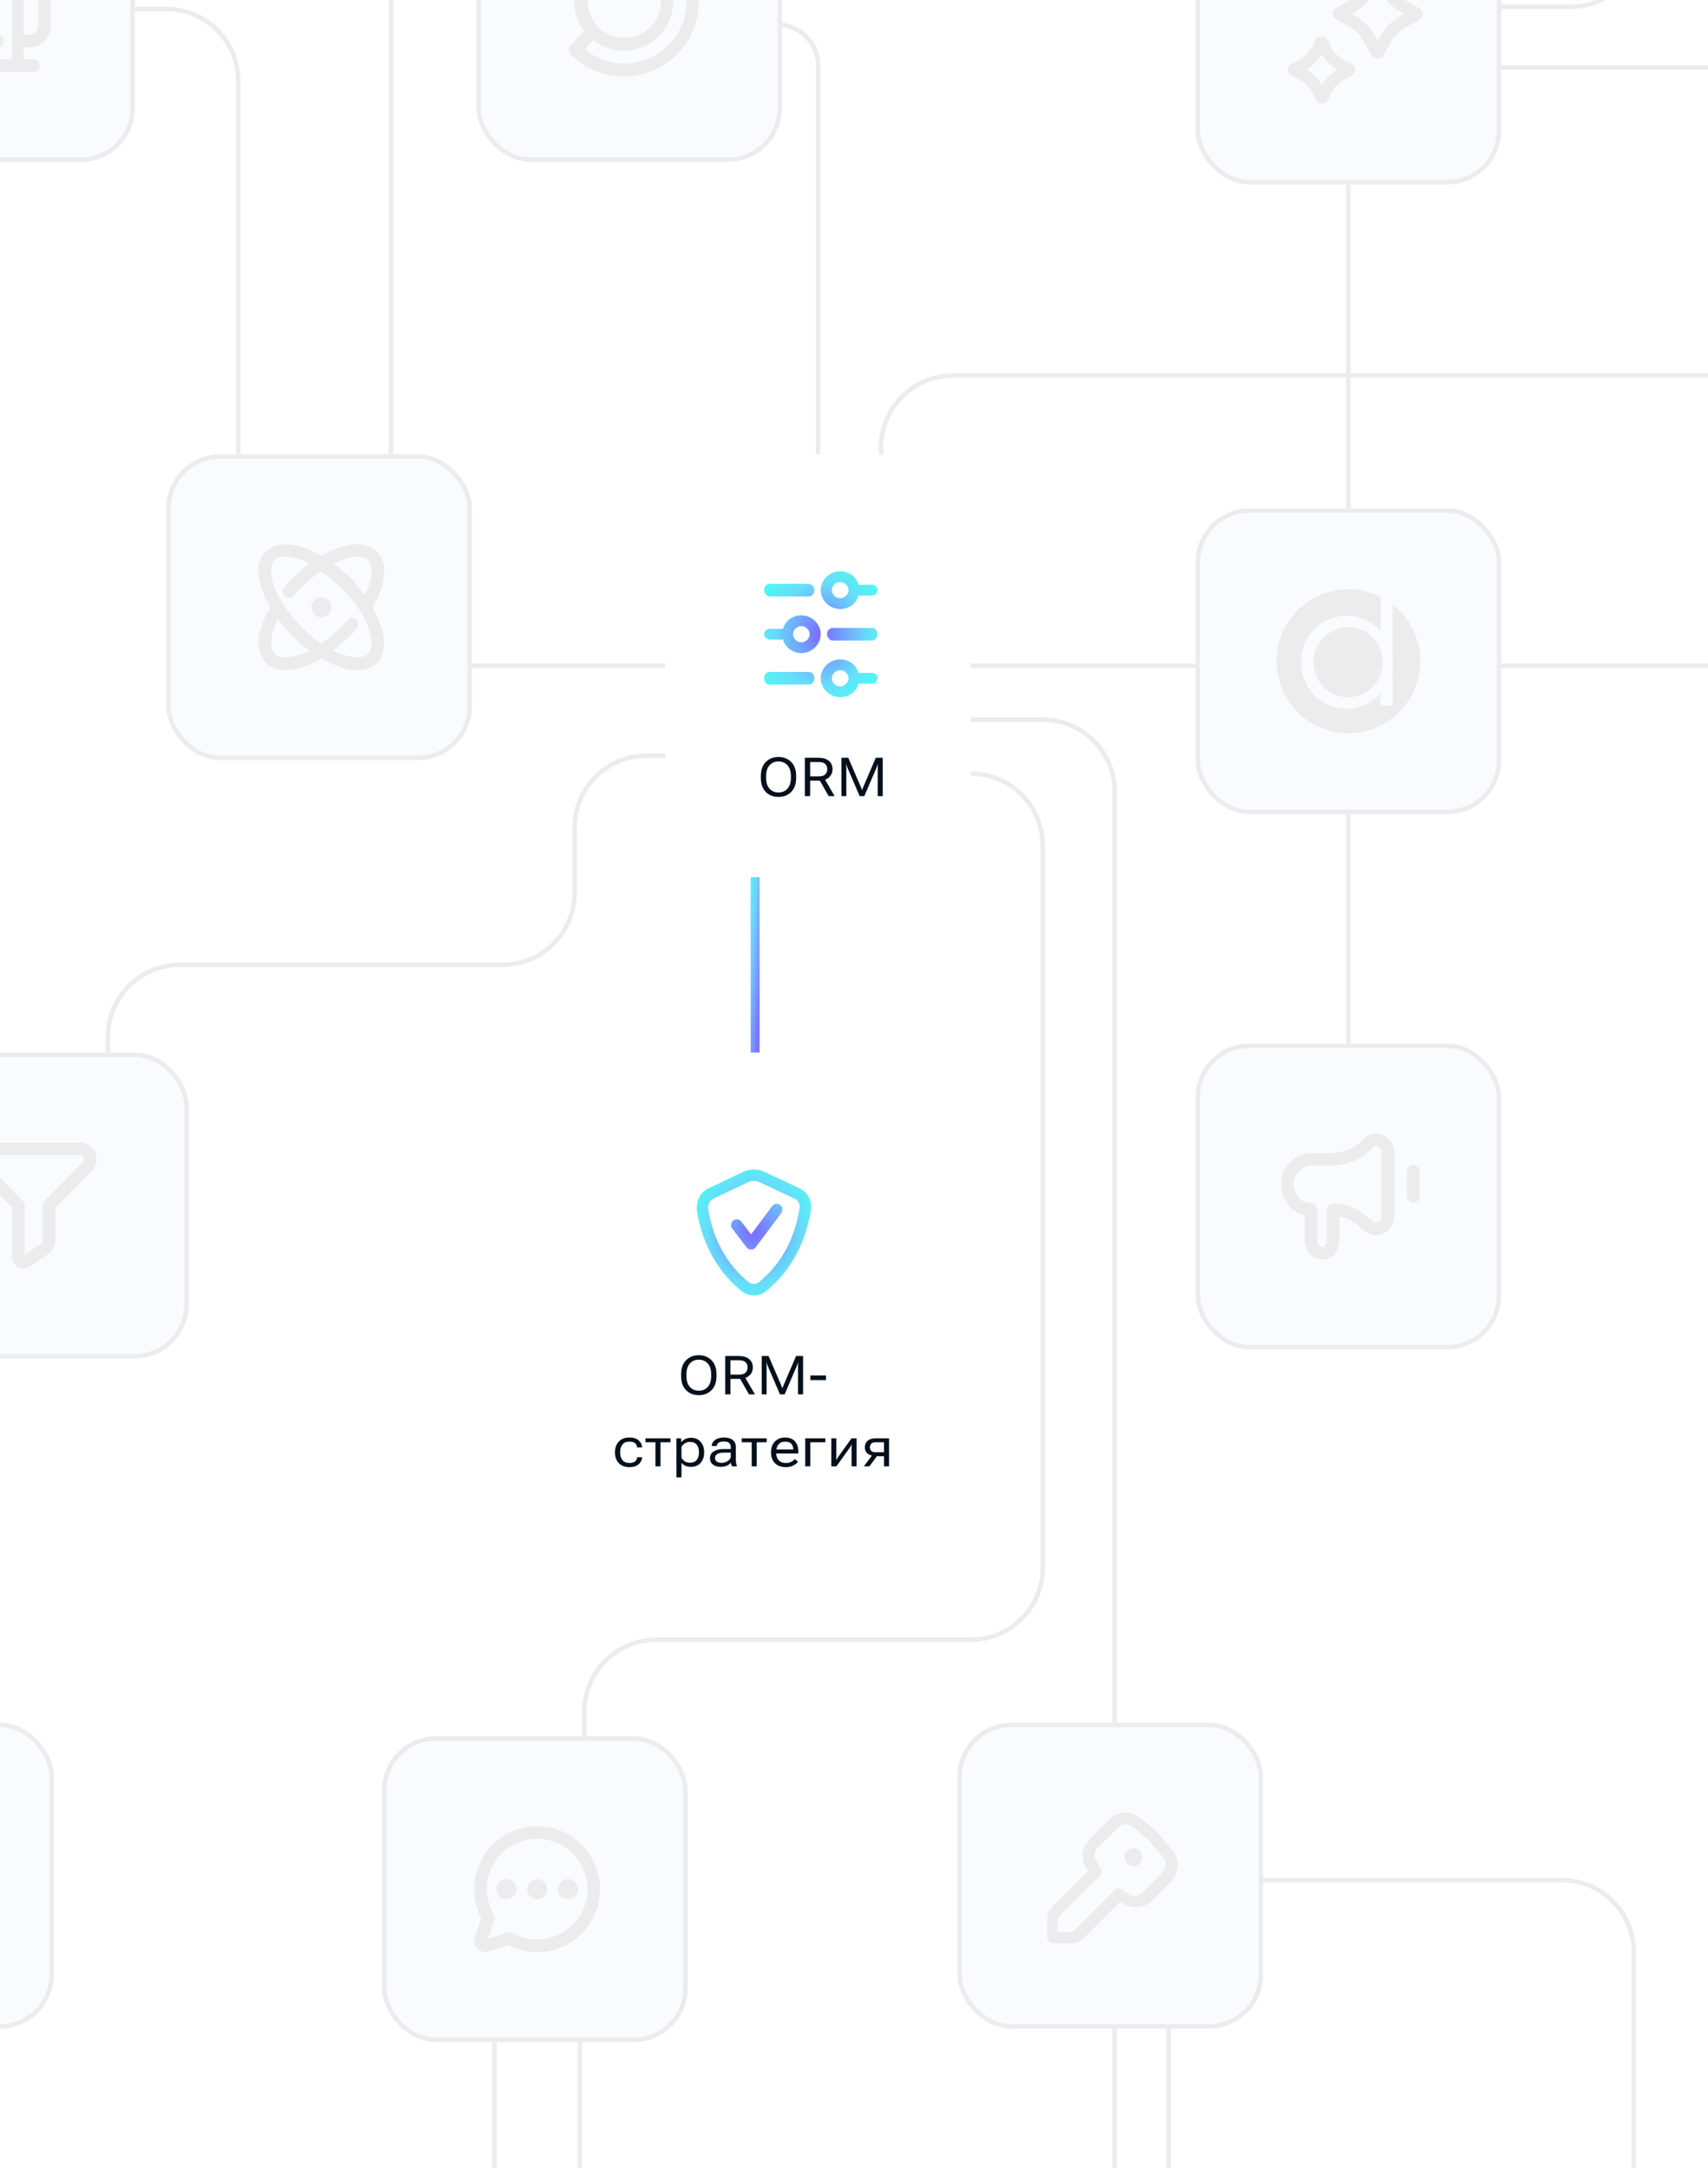<svg width="380" height="482" viewBox="0 0 380 482" fill="none" xmlns="http://www.w3.org/2000/svg">
<g clip-path="url(#clip0_928_56949)">
<rect x="266.5" y="113.5" width="67" height="67" rx="11.5" fill="#F9FBFF"/>
<rect x="266.5" y="113.5" width="67" height="67" rx="11.5" stroke="#ECECEC"/>
<path fill-rule="evenodd" clip-rule="evenodd" d="M300 163C308.837 163 316 155.837 316 147C316 141.866 313.582 137.297 309.823 134.37L307.181 132.698C305.022 131.612 302.582 131 300 131C291.163 131 284 138.163 284 147C284 155.837 291.163 163 300 163ZM307.181 132.698V140.292C305.317 138.202 302.622 136.889 299.625 136.889C293.999 136.889 289.437 141.517 289.437 147.226C289.437 152.935 293.999 157.563 299.625 157.563C302.622 157.563 305.317 156.25 307.181 154.16L307.107 156.311C307.097 156.614 307.339 156.864 307.642 156.864H309.358C309.654 156.864 309.893 156.624 309.892 156.328L309.823 134.37L307.181 132.698ZM307.606 147.226C307.606 151.525 304.166 155.01 299.922 155.01C295.679 155.01 292.239 151.525 292.239 147.226C292.239 142.927 295.679 139.441 299.922 139.441C304.166 139.441 307.606 142.927 307.606 147.226Z" fill="#ECECEC"/>
<rect x="266.5" y="-26.5" width="67" height="67" rx="11.5" fill="#F9FBFF"/>
<rect x="266.5" y="-26.5" width="67" height="67" rx="11.5" stroke="#ECECEC"/>
<path d="M306.409 13.045C305.864 13.045 305.455 12.773 305.182 12.364L303.546 9.5C302.864 8 301.501 6.636 300.001 5.818L297.137 4.182C296.728 4.045 296.455 3.5 296.455 3.091C296.455 2.545 296.728 2.136 297.137 1.864L300.001 0.227C301.501 -0.591 302.864 -1.818 303.682 -3.455L305.319 -6.318C305.455 -6.727 306 -7 306.409 -7C306.955 -7 307.364 -6.727 307.637 -6.318L309.273 -3.455C310.091 -1.955 311.455 -0.591 312.955 0.227L315.818 1.864C316.227 2.136 316.5 2.545 316.5 3.091C316.5 3.636 316.227 4.045 315.818 4.318L312.955 5.955C311.455 6.773 310.091 8.136 309.273 9.636L307.637 12.5C307.364 12.773 306.955 13.045 306.409 13.045ZM300.682 3.091L301.364 3.5C303.41 4.591 305.046 6.227 306.137 8.273L306.546 8.955L306.955 8.273C308.046 6.227 309.682 4.591 311.727 3.5L312.409 3.091L311.727 2.682C309.682 1.591 308.046 -0.045 306.955 -2.091L306.546 -2.773L306.137 -2.091C305.046 -0.045 303.41 1.591 301.364 2.682L300.682 3.091Z" fill="#ECECEC"/>
<path d="M294 23C293.454 23 293.045 22.727 292.773 22.318L291.954 20.682C291.273 19.318 290.182 18.227 288.818 17.546L287.182 16.727C286.773 16.455 286.5 15.909 286.5 15.5C286.5 14.955 286.773 14.546 287.182 14.273L288.818 13.455C290.182 12.773 291.273 11.682 291.954 10.318L292.773 8.682C293.318 7.864 294.682 7.864 295.227 8.682L296.045 10.318C296.727 11.682 297.818 12.773 299.181 13.455L300.818 14.273C301.227 14.546 301.499 14.955 301.499 15.5C301.499 16.046 301.227 16.455 300.818 16.727L299.318 17.546C297.954 18.227 296.863 19.318 296.181 20.682L295.363 22.318C294.954 22.727 294.545 23 294 23ZM290.727 15.5C292.091 16.318 293.318 17.546 294.136 18.909C294.954 17.546 296.181 16.318 297.545 15.5C296.045 14.546 294.954 13.455 294 12.091C293.182 13.455 292.091 14.546 290.727 15.5Z" fill="#ECECEC"/>
<g filter="url(#filter0_d_928_56949)">
<rect x="117" y="234" width="99" height="110" rx="12" fill="white"/>
<path fill-rule="evenodd" clip-rule="evenodd" d="M164.416 258.491C165.888 257.836 167.533 257.836 169.005 258.491L169.027 258.502L176.896 262.188C176.906 262.193 176.916 262.197 176.926 262.202C178.689 263.085 179.733 265.025 179.389 267.105C178.734 271.165 176.753 279.169 169.41 285.053L169.396 285.064C167.794 286.312 165.627 286.312 164.024 285.064L164.011 285.053C156.665 279.168 154.685 271.161 154.032 267.102C154.027 267.073 154.023 267.044 154.021 267.015C153.858 265.218 154.658 263.102 156.654 262.187L164.386 258.505C164.396 258.5 164.406 258.496 164.416 258.491ZM165.465 260.811L157.739 264.489L157.719 264.499C156.941 264.853 156.478 265.763 156.552 266.744C157.175 270.577 159.013 277.782 165.595 283.061C166.274 283.586 167.146 283.586 167.826 283.061C174.435 277.761 176.261 270.517 176.876 266.697L176.877 266.691C177.038 265.726 176.566 264.876 175.799 264.485L167.959 260.812C167.154 260.457 166.27 260.457 165.465 260.811Z" fill="url(#paint0_radial_928_56949)"/>
<path fill-rule="evenodd" clip-rule="evenodd" d="M172.58 265.89C173.143 266.311 173.258 267.108 172.837 267.671L167.126 275.308C166.887 275.627 166.511 275.816 166.112 275.818C165.713 275.82 165.336 275.634 165.094 275.316L161.896 271.116C161.47 270.557 161.578 269.759 162.138 269.333C162.697 268.907 163.495 269.015 163.921 269.574L166.098 272.433L170.798 266.147C171.219 265.584 172.017 265.469 172.58 265.89Z" fill="url(#paint1_radial_928_56949)"/>
<path d="M150.542 303.951V303.518C150.542 302.182 150.91 301.145 151.644 300.406C152.378 299.664 153.32 299.293 154.468 299.293C155.62 299.293 156.564 299.664 157.298 300.406C158.033 301.145 158.4 302.182 158.4 303.518V303.951C158.4 305.287 158.033 306.326 157.298 307.068C156.564 307.807 155.62 308.176 154.468 308.176C153.32 308.176 152.378 307.807 151.644 307.068C150.91 306.326 150.542 305.287 150.542 303.951ZM151.72 303.951C151.72 304.967 151.97 305.76 152.47 306.33C152.974 306.896 153.642 307.18 154.474 307.18C155.302 307.18 155.968 306.896 156.472 306.33C156.976 305.76 157.228 304.967 157.228 303.951V303.518C157.228 302.502 156.976 301.711 156.472 301.145C155.968 300.574 155.302 300.289 154.474 300.289C153.642 300.289 152.974 300.574 152.47 301.145C151.97 301.711 151.72 302.502 151.72 303.518V303.951ZM160.345 308V299.469H163.374C164.366 299.469 165.134 299.697 165.677 300.154C166.22 300.611 166.491 301.225 166.491 301.994C166.491 302.764 166.22 303.383 165.677 303.852C165.134 304.32 164.366 304.555 163.374 304.555H161.511V308H160.345ZM161.511 303.605H163.374C164.105 303.605 164.612 303.451 164.898 303.143C165.183 302.83 165.325 302.447 165.325 301.994C165.325 301.541 165.183 301.166 164.898 300.869C164.612 300.568 164.105 300.418 163.374 300.418H161.511V303.605ZM165.636 308L163.398 304.068L164.593 303.922L166.966 308H165.636ZM168.472 308V299.469H169.995L172.766 305.885C172.817 306.002 172.866 306.125 172.913 306.254C172.964 306.379 173.009 306.496 173.048 306.605H173.095C173.13 306.496 173.171 306.379 173.218 306.254C173.265 306.125 173.313 306.002 173.364 305.885L176.118 299.469H177.671V308H176.546V301.73C176.546 301.613 176.548 301.482 176.552 301.338C176.559 301.189 176.571 301.057 176.587 300.939H176.534C176.503 301.057 176.46 301.189 176.405 301.338C176.354 301.482 176.304 301.613 176.253 301.73L173.569 308H172.532L169.831 301.73C169.78 301.613 169.729 301.482 169.679 301.338C169.632 301.189 169.595 301.057 169.567 300.939H169.515C169.526 301.057 169.536 301.189 169.544 301.338C169.556 301.482 169.561 301.613 169.561 301.73V308H168.472ZM179.294 304.824V303.793H182.762V304.824H179.294ZM135.827 320.977V320.789C135.827 319.848 136.11 319.08 136.677 318.486C137.247 317.889 138.03 317.59 139.026 317.59C139.948 317.59 140.647 317.814 141.124 318.264C141.604 318.709 141.845 319.209 141.845 319.764V319.793H140.731V319.758C140.731 319.426 140.597 319.135 140.327 318.885C140.061 318.635 139.628 318.51 139.026 318.51C138.323 318.51 137.806 318.729 137.474 319.166C137.142 319.604 136.976 320.145 136.976 320.789V320.977C136.976 321.621 137.142 322.162 137.474 322.6C137.806 323.033 138.323 323.25 139.026 323.25C139.628 323.25 140.061 323.127 140.327 322.881C140.597 322.635 140.731 322.342 140.731 322.002V321.973H141.845V322.002C141.845 322.553 141.604 323.053 141.124 323.502C140.647 323.951 139.948 324.176 139.026 324.176C138.03 324.176 137.247 323.879 136.677 323.285C136.11 322.688 135.827 321.918 135.827 320.977ZM142.6 318.65V317.766H148.167V318.65H145.946V324H144.821V318.65H142.6ZM149.497 326.438V317.766H150.516L150.569 318.621H150.592C150.78 318.352 151.063 318.123 151.442 317.936C151.821 317.744 152.264 317.648 152.772 317.648C153.647 317.648 154.346 317.945 154.87 318.539C155.397 319.129 155.661 319.879 155.661 320.789V320.977C155.661 321.883 155.397 322.633 154.87 323.227C154.346 323.82 153.647 324.117 152.772 324.117C152.264 324.117 151.833 324.035 151.477 323.871C151.122 323.707 150.836 323.49 150.622 323.221V326.438H149.497ZM150.622 322.084C150.762 322.373 150.995 322.631 151.319 322.857C151.643 323.08 152.038 323.191 152.502 323.191C153.194 323.191 153.7 322.98 154.02 322.559C154.344 322.133 154.506 321.605 154.506 320.977V320.789C154.506 320.156 154.344 319.629 154.02 319.207C153.7 318.785 153.194 318.574 152.502 318.574C152.038 318.574 151.643 318.688 151.319 318.914C150.999 319.137 150.766 319.393 150.622 319.682V322.084ZM156.955 322.166C156.955 321.529 157.229 321.035 157.776 320.684C158.326 320.332 159.039 320.156 159.914 320.156H161.584V319.711C161.584 319.336 161.467 319.037 161.233 318.814C161.002 318.592 160.608 318.48 160.049 318.48C159.494 318.48 159.094 318.576 158.848 318.768C158.602 318.955 158.479 319.182 158.479 319.447V319.477H157.354V319.447C157.354 318.936 157.598 318.498 158.086 318.135C158.574 317.771 159.239 317.59 160.078 317.59C160.914 317.59 161.561 317.77 162.018 318.129C162.479 318.484 162.709 319.012 162.709 319.711V322.594C162.709 322.848 162.731 323.088 162.774 323.314C162.817 323.537 162.877 323.734 162.955 323.906V324H161.871C161.809 323.902 161.752 323.773 161.701 323.613C161.651 323.453 161.619 323.295 161.608 323.139C161.444 323.4 161.17 323.629 160.787 323.824C160.405 324.02 159.914 324.117 159.317 324.117C158.645 324.117 158.082 323.949 157.629 323.613C157.18 323.277 156.955 322.795 156.955 322.166ZM158.08 322.107C158.08 322.459 158.201 322.732 158.444 322.928C158.686 323.123 159.065 323.221 159.58 323.221C160.096 323.221 160.559 323.072 160.969 322.775C161.379 322.479 161.584 322.164 161.584 321.832V320.953H160.043C159.403 320.953 158.914 321.057 158.578 321.264C158.246 321.467 158.08 321.748 158.08 322.107ZM164.016 318.65V317.766H169.582V318.65H167.361V324H166.236V318.65H164.016ZM170.543 320.977V320.789C170.543 319.848 170.828 319.08 171.398 318.486C171.972 317.889 172.73 317.59 173.672 317.59C174.617 317.59 175.344 317.869 175.851 318.428C176.359 318.982 176.613 319.734 176.613 320.684V321.146H171.211V320.25H175.482V320.221C175.482 319.721 175.34 319.311 175.054 318.99C174.769 318.67 174.312 318.51 173.683 318.51C173.023 318.51 172.523 318.729 172.183 319.166C171.844 319.604 171.674 320.145 171.674 320.789V320.977C171.674 321.621 171.851 322.162 172.207 322.6C172.566 323.037 173.119 323.256 173.865 323.256C174.318 323.256 174.709 323.17 175.037 322.998C175.365 322.822 175.629 322.615 175.828 322.377L176.554 322.975C176.336 323.268 175.996 323.541 175.535 323.795C175.078 324.049 174.521 324.176 173.865 324.176C172.791 324.176 171.969 323.879 171.398 323.285C170.828 322.688 170.543 321.918 170.543 320.977ZM178.148 317.766H182.625V318.65H179.273V324H178.148V317.766ZM183.954 324V317.766H185.068V321.738C185.068 321.855 185.066 321.988 185.062 322.137C185.062 322.285 185.06 322.42 185.056 322.541H185.103C185.158 322.436 185.218 322.324 185.284 322.207C185.351 322.09 185.427 321.973 185.513 321.855L188.449 317.766H189.579V324H188.46V320.033C188.46 319.912 188.462 319.777 188.466 319.629C188.47 319.477 188.476 319.34 188.484 319.219H188.419C188.368 319.32 188.31 319.432 188.243 319.553C188.177 319.674 188.103 319.793 188.021 319.91L185.085 324H183.954ZM192.433 324H191.185L193.189 321.34L194.319 321.439L192.433 324ZM195.673 324V321.75H193.915L193.786 321.68C193.021 321.68 192.433 321.508 192.022 321.164C191.612 320.816 191.407 320.35 191.407 319.764C191.407 319.158 191.614 318.674 192.028 318.311C192.442 317.947 193.036 317.766 193.81 317.766H196.804V324H195.673ZM193.815 320.859H195.673V318.65H193.815C193.347 318.65 193.017 318.756 192.825 318.967C192.638 319.178 192.544 319.443 192.544 319.764C192.544 320.088 192.638 320.352 192.825 320.555C193.013 320.758 193.343 320.859 193.815 320.859Z" fill="#04101C"/>
</g>
<g filter="url(#filter1_d_928_56949)">
<rect x="148" y="101" width="68" height="94" rx="12" fill="white"/>
<path d="M192.965 147.6H190C189.506 145.8 187.9 144.6 185.924 144.6C183.576 144.6 181.6 146.52 181.6 148.8C181.6 151.08 183.576 153 185.924 153C187.9 153 189.506 151.8 190 150H192.965C193.706 150 194.2 149.4 194.2 148.8C194.2 148.08 193.706 147.6 192.965 147.6ZM185.924 150.6C184.935 150.6 184.071 149.76 184.071 148.8C184.071 147.84 184.935 147 185.924 147C186.912 147 187.776 147.84 187.776 148.8C187.776 149.76 186.912 150.6 185.924 150.6Z" fill="url(#paint2_radial_928_56949)"/>
<path d="M179.009 147.4H170.191C169.477 147.4 169 148.1 169 148.8C169 149.64 169.596 150.2 170.191 150.2H179.009C179.723 150.2 180.2 149.5 180.2 148.8C180.2 147.96 179.604 147.4 179.009 147.4Z" fill="url(#paint3_radial_928_56949)"/>
<path d="M170.191 130.6H179.009C179.723 130.6 180.2 129.9 180.2 129.2C180.2 128.5 179.604 127.8 179.009 127.8H170.191C169.477 127.8 169 128.5 169 129.2C169 129.9 169.596 130.6 170.191 130.6Z" fill="url(#paint4_radial_928_56949)"/>
<path d="M185.924 133.4C187.9 133.4 189.506 132.2 190 130.4H192.965C193.706 130.4 194.2 129.8 194.2 129.2C194.2 128.6 193.582 128 192.965 128H190C189.506 126.2 187.9 125 185.924 125C183.576 125 181.6 126.92 181.6 129.2C181.6 131.48 183.576 133.4 185.924 133.4ZM185.924 127.4C186.912 127.4 187.776 128.24 187.776 129.2C187.776 130.16 186.912 131 185.924 131C184.935 131 184.071 130.16 184.071 129.2C184.071 128.24 184.935 127.4 185.924 127.4Z" fill="url(#paint5_radial_928_56949)"/>
<path d="M170.235 140.2H173.2C173.694 141.88 175.3 143.2 177.276 143.2C179.624 143.2 181.6 141.28 181.6 139C181.6 136.72 179.624 134.8 177.276 134.8C175.3 134.8 173.694 136 173.2 137.8H170.235C169.494 137.8 169 138.4 169 139C169 139.6 169.618 140.2 170.235 140.2ZM177.276 137.2C178.265 137.2 179.129 138.04 179.129 139C179.129 139.96 178.265 140.8 177.276 140.8C176.288 140.8 175.424 139.96 175.424 139C175.424 138.04 176.288 137.2 177.276 137.2Z" fill="url(#paint6_radial_928_56949)"/>
<path d="M192.996 137.6H184.204C183.482 137.6 183 138.3 183 139C183 139.7 183.602 140.4 184.204 140.4H192.996C193.718 140.4 194.2 139.7 194.2 139C194.2 138.3 193.718 137.6 192.996 137.6Z" fill="url(#paint7_radial_928_56949)"/>
<path d="M168.272 170.951V170.518C168.272 169.182 168.639 168.145 169.373 167.406C170.108 166.664 171.049 166.293 172.198 166.293C173.35 166.293 174.293 166.664 175.028 167.406C175.762 168.145 176.129 169.182 176.129 170.518V170.951C176.129 172.287 175.762 173.326 175.028 174.068C174.293 174.807 173.35 175.176 172.198 175.176C171.049 175.176 170.108 174.807 169.373 174.068C168.639 173.326 168.272 172.287 168.272 170.951ZM169.449 170.951C169.449 171.967 169.699 172.76 170.199 173.33C170.703 173.896 171.371 174.18 172.203 174.18C173.031 174.18 173.698 173.896 174.201 173.33C174.705 172.76 174.957 171.967 174.957 170.951V170.518C174.957 169.502 174.705 168.711 174.201 168.145C173.698 167.574 173.031 167.289 172.203 167.289C171.371 167.289 170.703 167.574 170.199 168.145C169.699 168.711 169.449 169.502 169.449 170.518V170.951ZM178.074 175V166.469H181.104C182.096 166.469 182.863 166.697 183.406 167.154C183.949 167.611 184.221 168.225 184.221 168.994C184.221 169.764 183.949 170.383 183.406 170.852C182.863 171.32 182.096 171.555 181.104 171.555H179.24V175H178.074ZM179.24 170.605H181.104C181.834 170.605 182.342 170.451 182.627 170.143C182.912 169.83 183.055 169.447 183.055 168.994C183.055 168.541 182.912 168.166 182.627 167.869C182.342 167.568 181.834 167.418 181.104 167.418H179.24V170.605ZM183.365 175L181.127 171.068L182.322 170.922L184.695 175H183.365ZM186.201 175V166.469H187.724L190.496 172.885C190.547 173.002 190.595 173.125 190.642 173.254C190.693 173.379 190.738 173.496 190.777 173.605H190.824C190.859 173.496 190.9 173.379 190.947 173.254C190.994 173.125 191.043 173.002 191.094 172.885L193.847 166.469H195.4V175H194.275V168.73C194.275 168.613 194.277 168.482 194.281 168.338C194.289 168.189 194.301 168.057 194.316 167.939H194.263C194.232 168.057 194.189 168.189 194.135 168.338C194.084 168.482 194.033 168.613 193.982 168.73L191.299 175H190.261L187.56 168.73C187.51 168.613 187.459 168.482 187.408 168.338C187.361 168.189 187.324 168.057 187.297 167.939H187.244C187.256 168.057 187.265 168.189 187.273 168.338C187.285 168.482 187.291 168.613 187.291 168.73V175H186.201Z" fill="#04101C"/>
</g>
<rect x="-37.5" y="-31.5" width="67" height="67" rx="11.5" fill="#F9FBFF"/>
<rect x="-37.5" y="-31.5" width="67" height="67" rx="11.5" stroke="#ECECEC"/>
<path d="M0.8 9.14C0.8 8.3 0.24 7.74 -0.6 7.74H-14.74C-15.86 7.74 -16.7 6.9 -16.7 5.78V-1.78C-16.7 -2.9 -15.86 -3.74 -14.74 -3.74H-0.6C0.24 -3.74 0.8 -4.3 0.8 -5.14C0.8 -5.98 0.24 -6.54 -0.6 -6.54H-14.74C-17.4 -6.54 -19.5 -4.44 -19.5 -1.78V5.78C-19.5 8.44 -17.4 10.54 -14.74 10.54H-0.6C0.1 10.54 0.8 9.98 0.8 9.14Z" fill="#ECECEC"/>
<path d="M6.54 -6.54H5.28V-9.2H7.38C8.22 -9.2 8.78 -9.76 8.78 -10.6C8.78 -11.44 8.22 -12 7.38 -12H0.52C-0.32 -12 -0.88 -11.44 -0.88 -10.6C-0.88 -9.76 -0.32 -9.2 0.52 -9.2H2.62V13.2H0.52C-0.32 13.2 -0.88 13.76 -0.88 14.6C-0.88 15.44 -0.32 16 0.52 16H7.38C8.22 16 8.78 15.44 8.78 14.6C8.78 13.76 8.22 13.2 7.38 13.2H5.28V10.54H6.54C9.2 10.54 11.3 8.44 11.3 5.78V-1.78C11.3 -4.44 9.2 -6.54 6.54 -6.54ZM8.5 5.78C8.5 6.9 7.66 7.74 6.54 7.74H5.28V-3.74H6.54C7.66 -3.74 8.5 -2.9 8.5 -1.78V5.78Z" fill="#ECECEC"/>
<rect x="-55.5" y="383.5" width="67" height="67" rx="11.5" fill="#F9FBFF"/>
<rect x="-55.5" y="383.5" width="67" height="67" rx="11.5" stroke="#ECECEC"/>
<rect x="266.5" y="232.5" width="67" height="67" rx="11.5" fill="#F9FBFF"/>
<rect x="266.5" y="232.5" width="67" height="67" rx="11.5" stroke="#ECECEC"/>
<path fill-rule="evenodd" clip-rule="evenodd" d="M308.03 252.487C309.293 253.178 310.2 254.549 310.2 256.2V270.48C310.2 273.822 306.499 275.802 303.778 273.859C303.748 273.838 303.718 273.814 303.689 273.79L302.196 272.53C302.174 272.512 302.153 272.493 302.133 272.474C300.985 271.381 299.554 270.7 297.982 270.449V275.94C297.982 278.161 296.358 280 294.138 280C291.873 280 290.295 277.972 290.295 275.94V270.183C287.276 269.494 285 266.636 285 263.34C285 261.484 285.655 259.697 287.056 258.413C288.188 257.258 289.741 256.34 291.695 256.34H296.541C298.689 256.21 300.681 255.475 302.185 254.298L303.634 252.939C303.662 252.913 303.691 252.887 303.722 252.863C305.081 251.785 306.746 251.785 308.03 252.487ZM305.5 255.028L304.056 256.382C304.028 256.408 303.999 256.433 303.968 256.457C301.956 258.053 299.366 258.983 296.662 259.138C296.635 259.139 296.609 259.14 296.582 259.14H291.695C290.68 259.14 289.8 259.605 289.034 260.395C289.013 260.417 288.99 260.439 288.967 260.46C288.22 261.134 287.8 262.132 287.8 263.34C287.8 265.711 289.68 267.54 291.695 267.54C292.468 267.54 293.095 268.167 293.095 268.94V275.94C293.095 276.709 293.688 277.2 294.138 277.2C294.634 277.2 295.182 276.799 295.182 275.94V268.94C295.182 268.167 295.809 267.54 296.582 267.54C299.337 267.54 301.988 268.486 304.032 270.416L305.443 271.607C306.251 272.141 307.4 271.6 307.4 270.48V256.2C307.4 255.611 307.085 255.162 306.686 254.943C306.318 254.742 305.895 254.736 305.5 255.028Z" fill="#ECECEC"/>
<path fill-rule="evenodd" clip-rule="evenodd" d="M314.4 259C315.173 259 315.8 259.627 315.8 260.4V266C315.8 266.773 315.173 267.4 314.4 267.4C313.627 267.4 313 266.773 313 266V260.4C313 259.627 313.627 259 314.4 259Z" fill="#ECECEC"/>
<path d="M334 148L384 148" stroke="#ECECEC"/>
<path d="M334 15L384 15" stroke="#ECECEC"/>
<path d="M182 101L182 14.5C182 9.529 177.97 5.5 173 5.5V5.5" stroke="#ECECEC"/>
<path d="M196 101L196 99.499C196.001 90.663 203.164 83.5 212 83.5L446.999 83.5C455.836 83.5 462.999 90.663 462.999 99.5L462.999 243.001C462.999 249.628 457.627 255 451 255V255" stroke="#ECECEC"/>
<path d="M53 101L53 18C53 9.163 45.837 2 37 2L30 2" stroke="#ECECEC"/>
<path d="M129 454L129 533" stroke="#ECECEC"/>
<path d="M248 451L248 533" stroke="#ECECEC"/>
<path d="M260 450.5L260 512.416C260 519.142 265.582 523.925 273.433 523.925L406.593 523.925C413.26 523.925 418 527.986 418 533.698V533.698" stroke="#ECECEC"/>
<path d="M281 418L347.5 418C356.337 418 363.5 425.163 363.5 434L363.5 481.5C363.5 490.337 370.664 497.5 379.5 497.5L572 497.5C580.837 497.5 588 504.663 588 513.5L588 533" stroke="#ECECEC"/>
<path d="M110 454L110 497.676C110 506.513 102.837 513.676 94 513.676L39 513.676C30.163 513.676 23 520.84 23 529.676L23 532" stroke="#ECECEC"/>
<path d="M29 -131H71C79.837 -131 87 -123.837 87 -115L87 101" stroke="#ECECEC"/>
<path d="M334.001 1.499L349.5 1.499C358.336 1.499 365.5 -5.664 365.5 -14.501L365.501 -99" stroke="#ECECEC"/>
<path d="M266 148H216" stroke="#ECECEC"/>
<path d="M148 148H105" stroke="#ECECEC"/>
<path d="M148 168H143.837C135.001 168 127.837 175.163 127.837 184V198.5C127.837 207.337 120.674 214.5 111.837 214.5H40C31.163 214.5 24 221.663 24 230.5V234" stroke="#ECECEC"/>
<path d="M168 195V234" stroke="url(#paint8_linear_928_56949)" stroke-width="2"/>
<path d="M216 160L231.999 160C240.836 160 247.999 167.163 247.999 176L247.999 383" stroke="#ECECEC"/>
<path d="M216 172V172C224.837 172 232 179.163 232 188V348.551C232 357.388 224.837 364.551 216 364.551H146C137.163 364.551 130 371.715 130 380.551V386" stroke="#ECECEC"/>
<path d="M300 113L300 41" stroke="#ECECEC"/>
<path d="M300 181L300 233" stroke="#ECECEC"/>
<rect x="85.5" y="386.5" width="67" height="67" rx="11.5" fill="#F9FBFF"/>
<rect x="85.5" y="386.5" width="67" height="67" rx="11.5" stroke="#ECECEC"/>
<path d="M108.02 434C107.32 434 106.76 433.72 106.2 433.3C105.5 432.6 105.36 431.62 105.64 430.78L107.04 426.44C106.06 424.48 105.5 422.24 105.5 420C105.5 412.3 111.8 406 119.5 406C127.2 406 133.5 412.3 133.5 420C133.5 427.7 127.2 434 119.5 434C117.26 434 115.02 433.44 113.06 432.46L108.72 433.86C108.58 434 108.3 434 108.02 434ZM113.9 429.66C115.58 430.64 117.54 431.2 119.5 431.2C125.66 431.2 130.7 426.16 130.7 420C130.7 413.84 125.66 408.8 119.5 408.8C113.34 408.8 108.3 413.84 108.3 420C108.3 421.96 108.86 423.92 109.84 425.6C109.98 425.88 110.12 426.3 109.98 426.72L108.58 431.06L112.92 429.66C112.92 429.66 113.763 429.592 113.9 429.66Z" fill="#ECECEC"/>
<path d="M119.5 422.24C120.737 422.24 121.74 421.237 121.74 420C121.74 418.763 120.737 417.76 119.5 417.76C118.263 417.76 117.26 418.763 117.26 420C117.26 421.237 118.263 422.24 119.5 422.24Z" fill="#ECECEC"/>
<path d="M112.64 422.24C113.877 422.24 114.88 421.237 114.88 420C114.88 418.763 113.877 417.76 112.64 417.76C111.403 417.76 110.4 418.763 110.4 420C110.4 421.237 111.403 422.24 112.64 422.24Z" fill="#ECECEC"/>
<path d="M126.36 422.24C127.597 422.24 128.6 421.237 128.6 420C128.6 418.763 127.597 417.76 126.36 417.76C125.123 417.76 124.12 418.763 124.12 420C124.12 421.237 125.123 422.24 126.36 422.24Z" fill="#ECECEC"/>
<rect x="213.5" y="383.5" width="67" height="67" rx="11.5" fill="#F9FBFF"/>
<rect x="213.5" y="383.5" width="67" height="67" rx="11.5" stroke="#ECECEC"/>
<path d="M261.061 411.679C258.853 408.703 256.254 405.984 253.266 403.914C251.318 402.49 248.59 402.749 246.771 404.561L242.354 408.961C240.665 410.644 240.405 413.362 241.704 415.303C241.834 415.433 241.964 415.692 242.224 415.821L234.039 423.975C233.39 424.622 233 425.528 233 426.564V430.706C233 431.094 233.13 431.353 233.39 431.612C233.65 431.871 233.909 432 234.299 432H238.456C239.496 432 240.405 431.612 241.055 430.965L249.239 422.81C249.499 422.94 249.629 423.069 249.889 423.199C251.837 424.493 254.566 424.234 256.254 422.552L260.671 418.151C262.23 416.339 262.49 413.621 261.061 411.679ZM258.593 416.339L254.176 420.74C253.266 421.646 251.967 421.775 251.058 421.128C250.538 420.74 250.149 420.481 249.629 420.092C249.109 419.704 248.33 419.704 247.94 420.222L238.976 429.153C238.716 429.411 238.456 429.541 238.197 429.541H235.338V426.693C235.338 426.434 235.468 426.176 235.728 425.917L244.692 416.986C245.212 416.468 245.212 415.821 244.822 415.303C244.562 414.786 244.173 414.268 243.913 413.75C243.263 412.844 243.393 411.55 244.302 410.773L248.719 406.373C249.109 405.855 249.759 405.596 250.408 405.596C250.928 405.596 251.318 405.726 251.707 405.984C254.566 407.926 256.904 410.385 258.853 413.103C259.632 414.139 259.502 415.433 258.593 416.339Z" fill="#ECECEC"/>
<path d="M252.148 410.909C251.593 410.909 251.177 411.192 250.761 411.474C249.928 412.321 249.928 413.593 250.761 414.299C251.177 414.722 251.593 414.864 252.148 414.864C252.703 414.864 253.12 414.722 253.536 414.299C253.952 413.875 254.091 413.451 254.091 412.886C254.091 412.321 253.952 411.898 253.536 411.474C253.258 411.05 252.703 410.909 252.148 410.909Z" fill="#ECECEC"/>
<rect x="37.5" y="101.5" width="67" height="67" rx="11.5" fill="#F9FBFF"/>
<rect x="37.5" y="101.5" width="67" height="67" rx="11.5" stroke="#ECECEC"/>
<path d="M83.854 122.617C82.03 120.793 78.943 120.512 75.295 121.775C74.032 122.196 72.77 122.898 71.507 123.599C66.456 120.652 61.686 120.091 59.16 122.617C56.495 125.143 57.196 129.914 60.142 134.967C57.056 140.159 56.635 144.93 59.16 147.316C60.142 148.439 61.686 149 63.51 149C65.895 149 68.701 148.018 71.507 146.334C74.313 148.018 77.119 149 79.504 149C81.328 149 82.731 148.439 83.854 147.456C86.379 144.93 85.818 140.159 82.872 135.107C85.958 129.774 86.379 125.003 83.854 122.617ZM76.137 124.441C78.803 123.459 80.767 123.599 81.889 124.582C83.152 125.845 82.872 128.932 81.188 132.3C80.206 131.037 79.224 129.774 77.961 128.511C76.698 127.248 75.436 126.266 74.173 125.283C74.874 125.003 75.576 124.582 76.137 124.441ZM61.125 145.351C59.862 144.088 60.142 141.001 61.826 137.633C62.808 138.896 63.79 140.159 65.053 141.422C66.316 142.685 67.579 143.808 68.841 144.65C65.334 146.474 62.387 146.614 61.125 145.351ZM81.889 145.351C80.627 146.614 77.68 146.334 74.032 144.65C75.295 143.667 76.558 142.545 77.821 141.422C78.382 140.861 78.943 140.299 79.364 139.738C79.925 139.177 79.785 138.335 79.224 137.773C78.662 137.212 77.821 137.352 77.26 137.914C76.839 138.475 76.277 138.896 75.856 139.457C74.453 140.861 72.91 142.124 71.507 143.106C70.104 142.124 68.561 140.861 67.158 139.457C60.984 133.282 59.02 126.687 61.125 124.582C61.545 124.02 62.387 123.74 63.51 123.74C64.913 123.74 66.877 124.301 68.841 125.283C67.579 126.266 66.316 127.388 65.053 128.511C64.492 129.213 63.79 129.914 63.229 130.616C62.668 131.177 62.808 132.019 63.37 132.581C63.931 133.142 64.913 133.002 65.334 132.44C65.895 131.739 66.456 131.177 67.017 130.616C68.42 129.213 69.964 127.95 71.367 126.967C72.77 127.95 74.313 129.213 75.856 130.616C82.03 136.651 83.994 143.246 81.889 145.351Z" fill="#ECECEC"/>
<path d="M71.5 137.24C72.737 137.24 73.74 136.237 73.74 135C73.74 133.763 72.737 132.76 71.5 132.76C70.263 132.76 69.26 133.763 69.26 135C69.26 136.237 70.263 137.24 71.5 137.24Z" fill="#ECECEC"/>
<rect x="106.5" y="-31.5" width="67" height="67" rx="11.5" fill="#F9FBFF"/>
<rect x="106.5" y="-31.5" width="67" height="67" rx="11.5" stroke="#ECECEC"/>
<path d="M150.732 -11.567C150.155 -12.144 149.289 -12.144 148.713 -11.567C148.136 -10.99 148.136 -10.124 148.713 -9.547C151.309 -6.95 152.751 -3.488 152.751 0.264C152.751 4.015 151.309 7.478 148.713 10.075C146.116 12.672 142.655 14.114 138.904 14.114C135.731 14.114 132.558 12.96 130.106 10.94L131.981 8.92C134 10.508 136.452 11.229 138.76 11.229C141.645 11.229 144.385 10.219 146.549 8.055C150.876 3.726 150.876 -3.343 146.549 -7.527C142.222 -11.856 135.154 -11.856 130.971 -7.527C127.077 -3.632 126.644 2.572 129.962 6.901L126.933 10.075C126.356 10.652 126.356 11.517 126.933 12.095C130.106 15.269 134.289 17 138.76 17C143.232 17 147.414 15.269 150.588 12.095C153.761 8.92 155.492 4.736 155.492 0.264C155.636 -4.209 153.905 -8.393 150.732 -11.567ZM133.135 -5.507C134.722 -7.095 136.885 -7.96 138.904 -7.96C141.068 -7.96 143.087 -7.095 144.674 -5.507C147.847 -2.333 147.847 2.861 144.674 6.035C141.501 9.209 136.308 9.209 133.135 6.035C129.962 2.861 129.962 -2.333 133.135 -5.507Z" fill="#ECECEC"/>
<rect x="-25.5" y="234.5" width="67" height="67" rx="11.5" fill="#F9FBFF"/>
<rect x="-25.5" y="234.5" width="67" height="67" rx="11.5" stroke="#ECECEC"/>
<path fill-rule="evenodd" clip-rule="evenodd" d="M-5.451 260.284C-7.708 258.023 -6.088 254 -2.821 254H17.825C21.092 254 22.712 258.023 20.455 260.284C20.454 260.286 20.453 260.287 20.451 260.288L12.301 268.548V275.769C12.301 276.929 11.738 278.159 10.656 278.83L6.658 281.575L6.641 281.586C5.751 282.179 4.726 282.077 3.989 281.643C3.268 281.217 2.703 280.408 2.703 279.415V268.548L-5.451 260.284ZM-3.62 257.364C-3.769 257.725 -3.701 258.075 -3.469 258.307L-3.461 258.314L5.099 266.99C5.358 267.252 5.503 267.605 5.503 267.973V278.972L9.102 276.501C9.125 276.484 9.15 276.469 9.174 276.454C9.324 276.365 9.501 276.103 9.501 275.769V267.973C9.501 267.605 9.646 267.252 9.905 266.99L18.473 258.307C18.705 258.075 18.773 257.725 18.624 257.364C18.478 257.01 18.187 256.8 17.825 256.8H-2.821C-3.183 256.8 -3.474 257.01 -3.62 257.364Z" fill="#ECECEC"/>
</g>
<defs>
<filter id="filter0_d_928_56949" x="108" y="226" width="119" height="130" filterUnits="userSpaceOnUse" color-interpolation-filters="sRGB">
<feFlood flood-opacity="0" result="BackgroundImageFix"/>
<feColorMatrix in="SourceAlpha" type="matrix" values="0 0 0 0 0 0 0 0 0 0 0 0 0 0 0 0 0 0 127 0" result="hardAlpha"/>
<feOffset dx="1" dy="2"/>
<feGaussianBlur stdDeviation="5"/>
<feComposite in2="hardAlpha" operator="out"/>
<feColorMatrix type="matrix" values="0 0 0 0 0.008 0 0 0 0 0.045 0 0 0 0 0.08 0 0 0 0.04 0"/>
<feBlend mode="normal" in2="BackgroundImageFix" result="effect1_dropShadow_928_56949"/>
<feBlend mode="normal" in="SourceGraphic" in2="effect1_dropShadow_928_56949" result="shape"/>
</filter>
<filter id="filter1_d_928_56949" x="139" y="93" width="88" height="114" filterUnits="userSpaceOnUse" color-interpolation-filters="sRGB">
<feFlood flood-opacity="0" result="BackgroundImageFix"/>
<feColorMatrix in="SourceAlpha" type="matrix" values="0 0 0 0 0 0 0 0 0 0 0 0 0 0 0 0 0 0 127 0" result="hardAlpha"/>
<feOffset dx="1" dy="2"/>
<feGaussianBlur stdDeviation="5"/>
<feComposite in2="hardAlpha" operator="out"/>
<feColorMatrix type="matrix" values="0 0 0 0 0.008 0 0 0 0 0.045 0 0 0 0 0.08 0 0 0 0.04 0"/>
<feBlend mode="normal" in2="BackgroundImageFix" result="effect1_dropShadow_928_56949"/>
<feBlend mode="normal" in="SourceGraphic" in2="effect1_dropShadow_928_56949" result="shape"/>
</filter>
<radialGradient id="paint0_radial_928_56949" cx="0" cy="0" r="1" gradientUnits="userSpaceOnUse" gradientTransform="translate(166.727 272) rotate(98.858) scale(17.711 16.181)">
<stop offset="0.055" stop-color="#7A73FF"/>
<stop offset="0.65" stop-color="#67DDFA"/>
<stop offset="1" stop-color="#4AFCF1"/>
</radialGradient>
<radialGradient id="paint1_radial_928_56949" cx="0" cy="0" r="1" gradientUnits="userSpaceOnUse" gradientTransform="translate(166.727 272) rotate(98.858) scale(17.711 16.181)">
<stop offset="0.055" stop-color="#7A73FF"/>
<stop offset="0.65" stop-color="#67DDFA"/>
<stop offset="1" stop-color="#4AFCF1"/>
</radialGradient>
<radialGradient id="paint2_radial_928_56949" cx="0" cy="0" r="1" gradientUnits="userSpaceOnUse" gradientTransform="translate(181.6 139) rotate(98.771) scale(17.707 16.023)">
<stop offset="0.055" stop-color="#7A73FF"/>
<stop offset="0.65" stop-color="#67DDFA"/>
<stop offset="1" stop-color="#4AFCF1"/>
</radialGradient>
<radialGradient id="paint3_radial_928_56949" cx="0" cy="0" r="1" gradientUnits="userSpaceOnUse" gradientTransform="translate(181.6 139) rotate(98.771) scale(17.707 16.023)">
<stop offset="0.055" stop-color="#7A73FF"/>
<stop offset="0.65" stop-color="#67DDFA"/>
<stop offset="1" stop-color="#4AFCF1"/>
</radialGradient>
<radialGradient id="paint4_radial_928_56949" cx="0" cy="0" r="1" gradientUnits="userSpaceOnUse" gradientTransform="translate(181.6 139) rotate(98.771) scale(17.707 16.023)">
<stop offset="0.055" stop-color="#7A73FF"/>
<stop offset="0.65" stop-color="#67DDFA"/>
<stop offset="1" stop-color="#4AFCF1"/>
</radialGradient>
<radialGradient id="paint5_radial_928_56949" cx="0" cy="0" r="1" gradientUnits="userSpaceOnUse" gradientTransform="translate(181.6 139) rotate(98.771) scale(17.707 16.023)">
<stop offset="0.055" stop-color="#7A73FF"/>
<stop offset="0.65" stop-color="#67DDFA"/>
<stop offset="1" stop-color="#4AFCF1"/>
</radialGradient>
<radialGradient id="paint6_radial_928_56949" cx="0" cy="0" r="1" gradientUnits="userSpaceOnUse" gradientTransform="translate(181.6 139) rotate(98.771) scale(17.707 16.023)">
<stop offset="0.055" stop-color="#7A73FF"/>
<stop offset="0.65" stop-color="#67DDFA"/>
<stop offset="1" stop-color="#4AFCF1"/>
</radialGradient>
<radialGradient id="paint7_radial_928_56949" cx="0" cy="0" r="1" gradientUnits="userSpaceOnUse" gradientTransform="translate(181.6 139) rotate(98.771) scale(17.707 16.023)">
<stop offset="0.055" stop-color="#7A73FF"/>
<stop offset="0.65" stop-color="#67DDFA"/>
<stop offset="1" stop-color="#4AFCF1"/>
</radialGradient>
<linearGradient id="paint8_linear_928_56949" x1="169" y1="255.937" x2="162.241" y2="255.435" gradientUnits="userSpaceOnUse">
<stop offset="0.339" stop-color="#7A73FF"/>
<stop offset="0.734" stop-color="#75CDFF"/>
<stop offset="1" stop-color="#4AFCF1"/>
</linearGradient>
<clipPath id="clip0_928_56949">
<rect width="390" height="482" fill="white" transform="translate(-8)"/>
</clipPath>
</defs>
</svg>
